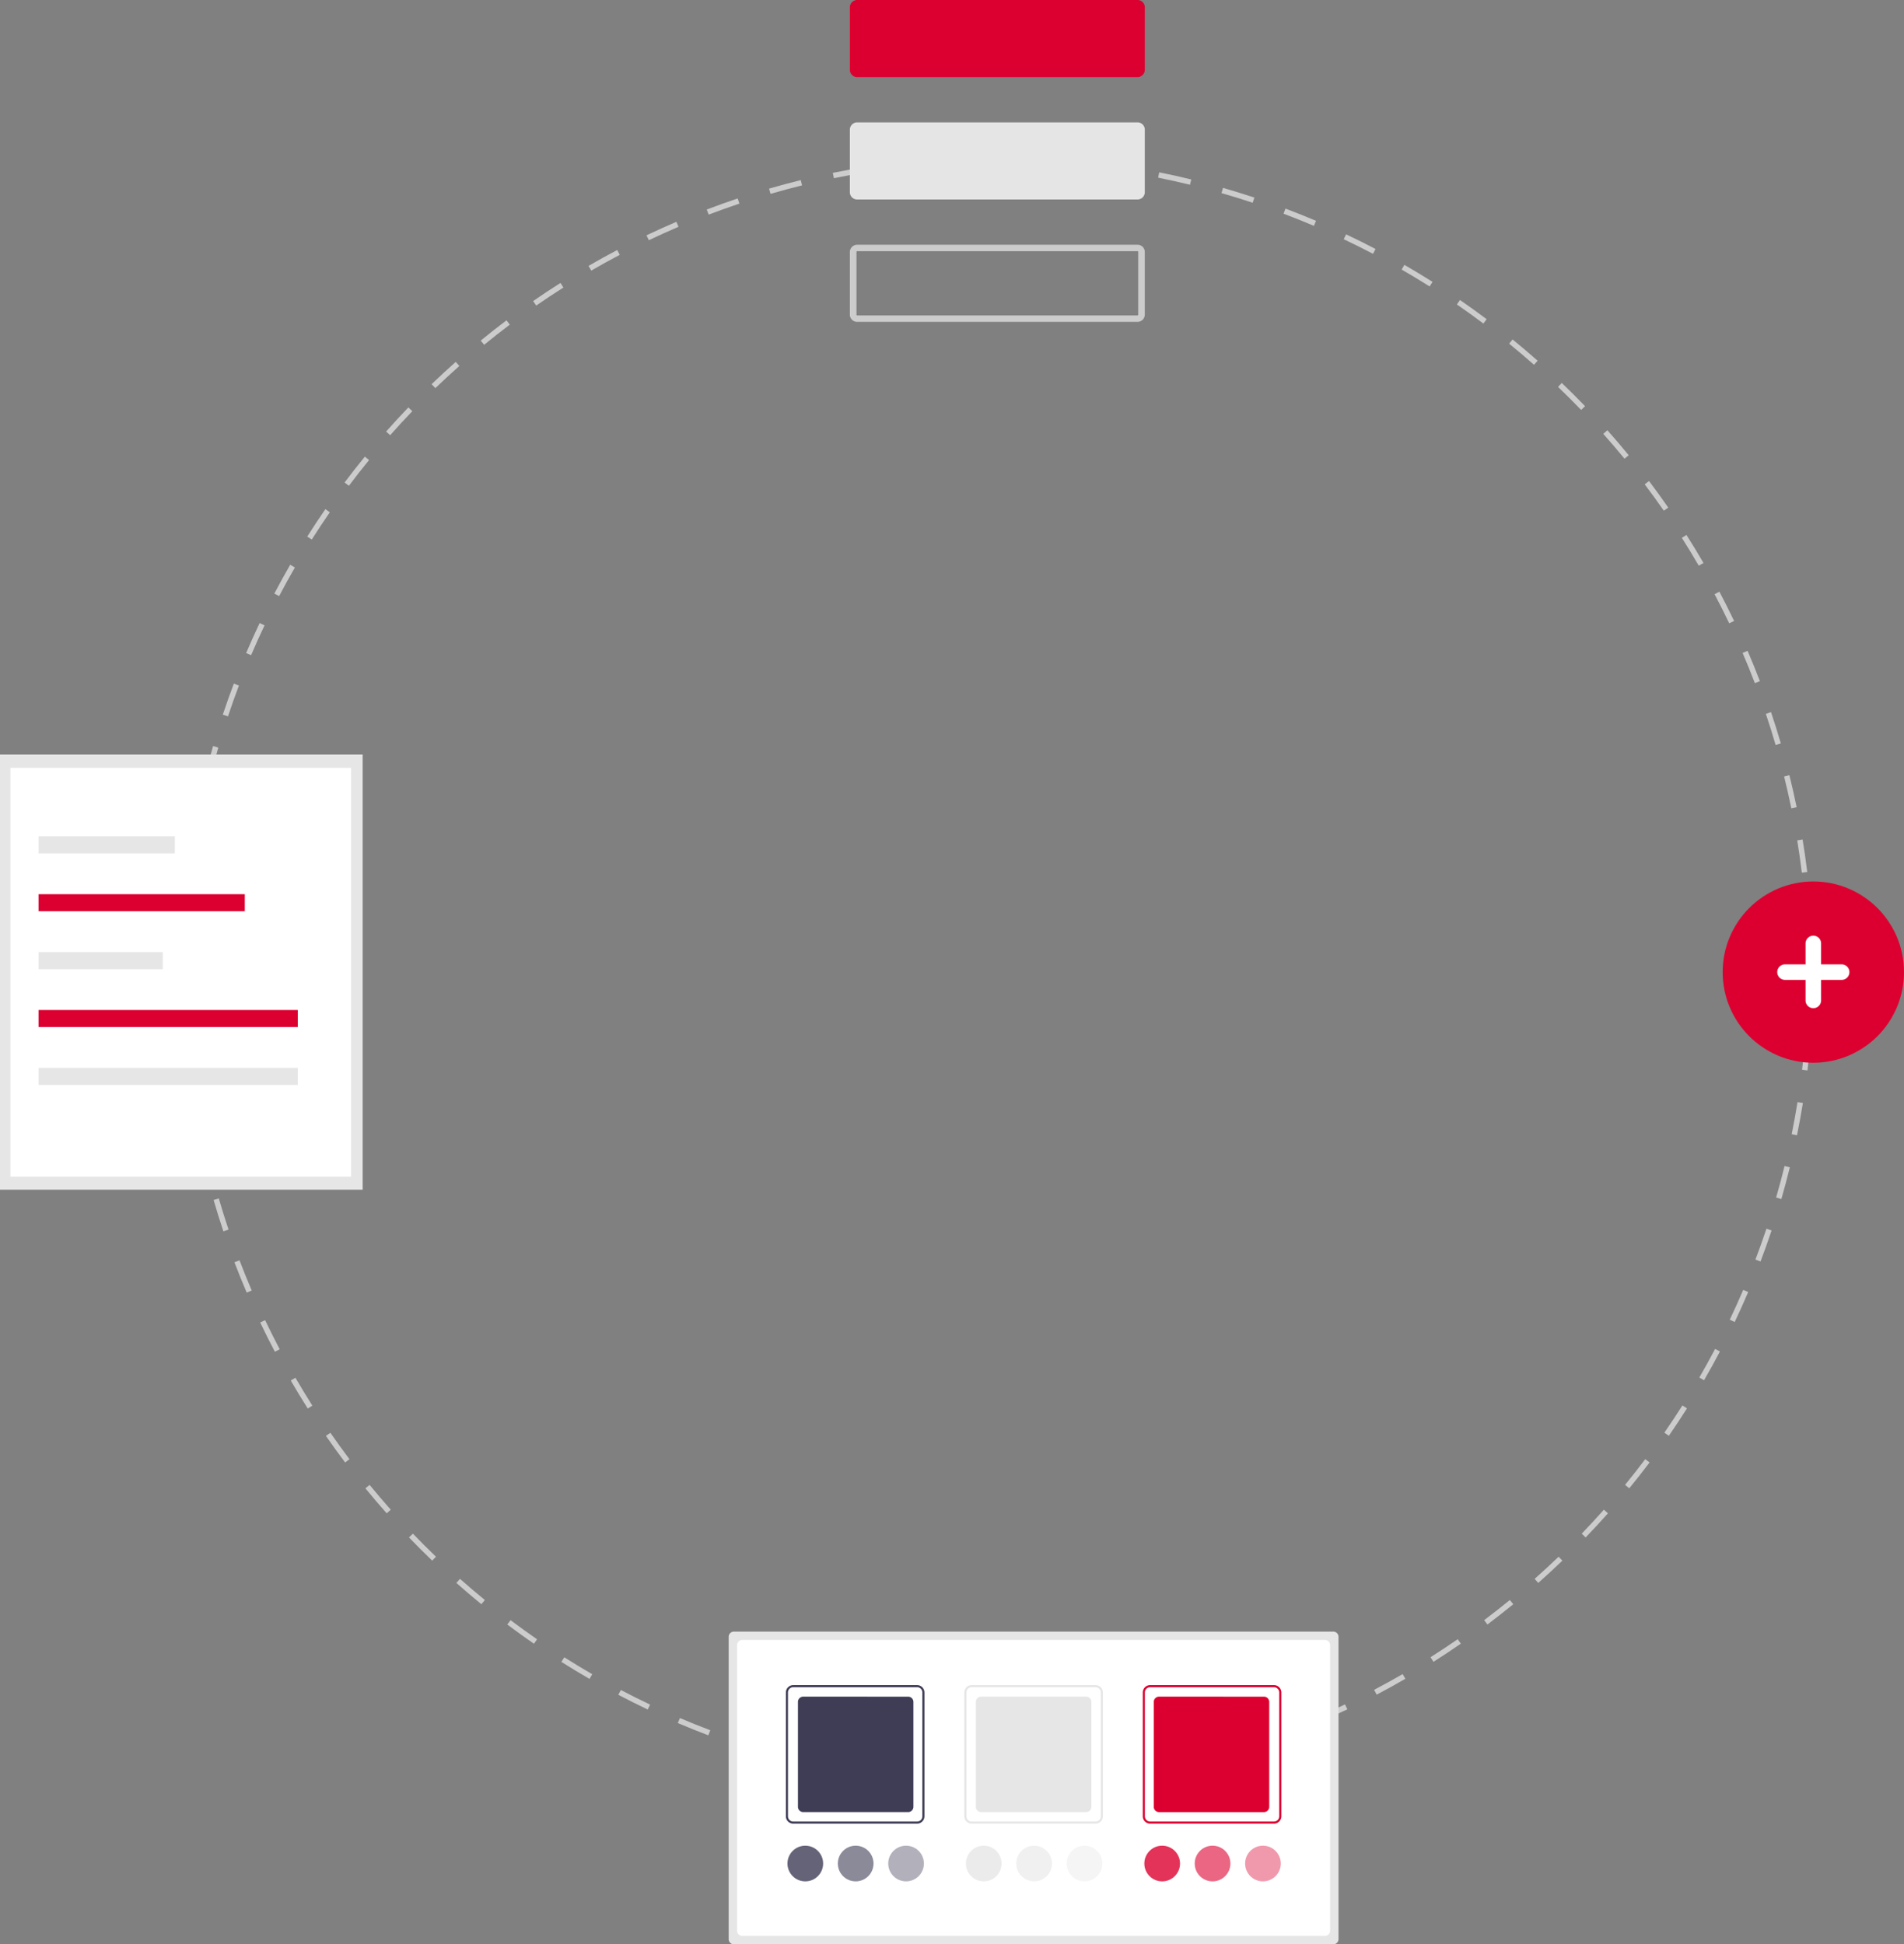 <?xml version="1.0" encoding="UTF-8" standalone="no"?>
<svg data-name="Layer 1" width="420" height="428.979" viewBox="0 0 420 428.979" version="1.1" id="svg475"
  sodipodi:docname="undraw_composition.svg" inkscape:version="1.1 (c68e22c387, 2021-05-23)"
  xmlns:inkscape="http://www.inkscape.org/namespaces/inkscape"
  xmlns:sodipodi="http://sodipodi.sourceforge.net/DTD/sodipodi-0.dtd" xmlns="http://www.w3.org/2000/svg"
  xmlns:svg="http://www.w3.org/2000/svg">
  <rect x="0" y="0" width="420" height="428.979" fill="#808080" stroke="none"/>
  <defs id="defs479" />
  <sodipodi:namedview id="namedview477" pagecolor="#505050" bordercolor="#eeeeee" borderopacity="1"
    inkscape:pageshadow="0" inkscape:pageopacity="0" inkscape:pagecheckerboard="0" showgrid="false"
    inkscape:zoom="1.3120975" inkscape:cx="372.30465" inkscape:cy="294.56653" inkscape:window-width="3200"
    inkscape:window-height="1771" inkscape:window-x="-9" inkscape:window-y="-9" inkscape:window-maximized="1"
    inkscape:current-layer="svg475" />
  <path
    d="m 57.397,291.778 c 1.033,2.166 2.123,4.343 3.241,6.466 l 1.061,-0.559 c -1.11,-2.109 -2.193,-4.27 -3.219,-6.423 z"
    fill="#cccccc" id="path245" />
  <path
    d="m 64.135,304.577 c 1.204,2.079 2.467,4.161 3.753,6.188 l 1.013,-0.641 c -1.277,-2.014 -2.528,-4.082 -3.728,-6.147 z"
    fill="#cccccc" id="path247" />
  <path
    d="m 51.714,278.49 c 0.851,2.235 1.762,4.49 2.707,6.7 l 1.104,-0.471 c -0.939,-2.195 -1.843,-4.435 -2.689,-6.656 z"
    fill="#cccccc" id="path249" />
  <path
    d="m 71.891,316.794 c 1.367,1.975 2.794,3.95 4.24,5.87 l 0.958,-0.722 c -1.436,-1.907 -2.853,-3.869 -4.211,-5.831 z"
    fill="#cccccc" id="path251" />
  <path
    d="m 198.012,35.803 0.145,1.191 v 0.007 c 2.371,-0.291 4.78,-0.535 7.165,-0.73 l -0.1,-1.2 c -2.397,0.195 -4.823,0.441 -7.21,0.732 z"
    fill="#cccccc" id="path253" />
  <path
    d="m 41.349,221.875 -1.2,0.049 c 0.098,2.404 0.245,4.835 0.439,7.235 l 1.197,-0.097 c -0.192,-2.381 -0.336,-4.799 -0.436,-7.187 z"
    fill="#cccccc" id="path255" />
  <path
    d="m 47.113,264.745 c 0.67,2.309 1.397,4.637 2.161,6.918 l 1.139,-0.381 c -0.759,-2.266 -1.481,-4.578 -2.147,-6.871 z"
    fill="#cccccc" id="path257" />
  <path
    d="m 41.199,214.481 c 0,-2.329 0.045,-4.684 0.134,-7 l -1.2,-0.046 c -0.09,2.331 -0.135,4.702 -0.135,7.043 v 0.2 h 1.2 z"
    fill="#cccccc" id="path259" />
  <path
    d="m 41.319,236.37 c 0.29,2.392 0.632,4.806 1.017,7.175 l 1.184,-0.192 c -0.382,-2.353 -0.722,-4.75 -1.01,-7.127 z"
    fill="#cccccc" id="path261" />
  <path
    d="m 41.755,200.293 c 0.188,-2.387 0.426,-4.797 0.702,-7.165 l -1.192,-0.142 c -0.284,2.383 -0.523,4.812 -0.712,7.212 l 1.2,0.094 z"
    fill="#cccccc" id="path263" />
  <path
    d="m 80.601,328.366 c 1.52,1.856 3.1,3.715 4.7,5.515 l 0.896,-0.796 c -1.589,-1.791 -3.16,-3.634 -4.667,-5.478 z"
    fill="#cccccc" id="path265" />
  <path
    d="m 177.028,389.32 c 2.332,0.57 4.711,1.103 7.073,1.581 l 0.238,-1.176 c -2.346,-0.471 -4.709,-1.003 -7.026,-1.571 z"
    fill="#cccccc" id="path267" />
  <path
    d="m 169.641,41.618 0.335,1.152 c 2.292,-0.669 4.631,-1.295 6.953,-1.87 l -0.288,-1.165 c -2.337,0.583 -4.692,1.212 -7,1.883 z"
    fill="#cccccc" id="path269" />
  <path
    d="m 183.709,38.139 0.241,1.175 -0.001,10e-4 c 2.339,-0.479 4.719,-0.914 7.081,-1.302 l -0.193,-1.184 c -2.377,0.388 -4.775,0.828 -7.128,1.31 z"
    fill="#cccccc" id="path271" />
  <path
    d="m 191.232,392.198 c 2.37,0.375 4.784,0.713 7.177,1 l 0.142,-1.185 c -2.376,-0.286 -4.775,-0.622 -7.129,-1 z"
    fill="#cccccc" id="path273" />
  <path
    d="m 163.102,385.304 c 2.279,0.758 4.608,1.481 6.922,2.149 l 0.332,-1.153 c -2.298,-0.663 -4.611,-1.381 -6.875,-2.135 z"
    fill="#cccccc" id="path275" />
  <path
    d="m 100.666,349.241 c 1.801,1.6 3.659,3.178 5.522,4.7 l 0.763,-0.932 c -1.85,-1.512 -3.696,-3.083 -5.485,-4.668 z"
    fill="#cccccc" id="path277" />
  <path
    d="m 111.9,358.416 c 1.919,1.443 3.899,2.872 5.883,4.243 l 0.682,-0.987 c -1.971,-1.363 -3.937,-2.781 -5.844,-4.215 z"
    fill="#cccccc" id="path279" />
  <path
    d="m 91.078,338.368 -0.865,0.832 c 1.67,1.736 3.395,3.46 5.126,5.123 l 0.831,-0.866 c -1.719,-1.651 -3.433,-3.363 -5.092,-5.089 z"
    fill="#cccccc" id="path281" />
  <path
    d="m 149.514,380.155 c 2.221,0.946 4.489,1.858 6.74,2.711 l 0.43,-1.119 c -2.241,-0.846 -4.494,-1.752 -6.7,-2.692 z"
    fill="#cccccc" id="path283" />
  <path
    d="m 136.393,373.926 c 2.13,1.12 4.315,2.212 6.495,3.247 l 0.514,-1.085 c -2.165,-1.024 -4.335,-2.112 -6.451,-3.224 z"
    fill="#cccccc" id="path285" />
  <path
    d="m 123.833,366.663 c 2.028,1.285 4.117,2.549 6.208,3.758 l 0.6,-1.038 c -2.077,-1.202 -4.152,-2.458 -6.166,-3.734 z"
    fill="#cccccc" id="path287" />
  <path
    d="m 43.642,250.674 c 0.481,2.355 1.016,4.733 1.593,7.07 l 1.165,-0.287 c -0.572,-2.323 -1.104,-4.684 -1.582,-7.023 z"
    fill="#cccccc" id="path289" />
  <path
    d="m 118.288,67.414 c 1.964,-1.362 3.98,-2.699 5.991,-3.976 l -0.643,-1.013 c -2.024,1.282 -4.054,2.629 -6.032,4 l 0.684,0.986 z"
    fill="#cccccc" id="path291" />
  <path
    d="m 43.456,186 c 0.381,-2.36 0.808,-4.743 1.281,-7.084 l -1.176,-0.237 c -0.476,2.356 -0.91,4.756 -1.29,7.132 l 1.185,0.19 z"
    fill="#cccccc" id="path293" />
  <path
    d="m 90.948,90.72 -0.866,-0.831 c -1.666,1.737 -3.319,3.531 -4.912,5.331 l 0.899,0.799 c 1.58,-1.793 3.225,-3.573 4.879,-5.299 z"
    fill="#cccccc" id="path295" />
  <polygon points="96.036,85.629 96.037,85.63 96.036,85.629 " fill="#cccccc" id="polygon297"
    transform="translate(0,-2.9955752e-4)" />
  <path
    d="m 136.71,56.224 -0.56,-1.061 c -2.13,1.118 -4.255,2.3 -6.33,3.5 l 0.6,1.038 c 2.061,-1.193 4.176,-2.364 6.29,-3.477 z"
    fill="#cccccc" id="path299" />
  <path
    d="m 101.326,80.746 -0.8,-0.9 c -1.799,1.598 -3.59,3.253 -5.321,4.919 l 0.831,0.864 c 1.72,-1.655 3.499,-3.3 5.29,-4.883 z"
    fill="#cccccc" id="path301" />
  <path
    d="m 398.657,192.392 c -0.29,-2.383 -0.636,-4.797 -1.024,-7.175 l -1.185,0.194 c 0.387,2.362 0.729,4.759 1.018,7.126 z"
    fill="#cccccc" id="path303" />
  <path
    d="m 398.639,206.885 1.202,-0.052 c -0.1,-2.399 -0.246,-4.834 -0.446,-7.234 l -1.2,0.1 c 0.196,2.386 0.344,4.803 0.444,7.186 z"
    fill="#cccccc" id="path305" />
  <path
    d="m 163.104,44.922 -0.381,-1.138 c -2.282,0.766 -4.578,1.588 -6.823,2.444 l 0.427,1.121 c 2.231,-0.848 4.511,-1.667 6.777,-2.427 z"
    fill="#cccccc" id="path307" />
  <path
    d="m 143.128,52.998 c 2.149,-1.025 4.35,-2.021 6.543,-2.96 l -0.472,-1.1 c -2.208,0.946 -4.424,1.948 -6.588,2.98 l 0.517,1.083 z"
    fill="#cccccc" id="path309" />
  <path
    d="m 106.798,76.072 c 1.849,-1.514 3.752,-3.01 5.655,-4.443 l -0.722,-0.958 c -1.916,1.445 -3.832,2.95 -5.694,4.475 l 0.761,0.928 z"
    fill="#cccccc" id="path311" />
  <polygon points="55.388,144.554 55.397,144.555 55.389,144.552 " fill="#cccccc" id="polygon313"
    transform="translate(0,-2.9955752e-4)" />
  <path
    d="m 58.359,137.975 -1.084,-0.514 c -1.033,2.178 -2.035,4.407 -2.978,6.624 l 1.092,0.467 c 0.938,-2.201 1.933,-4.414 2.97,-6.577 z"
    fill="#cccccc" id="path315" />
  <path
    d="m 46.304,171.888 c 0.567,-2.32 1.19,-4.661 1.85,-6.95 l -1.153,-0.332 c -0.663,2.308 -1.292,4.664 -1.863,7 l 1.166,0.285 z"
    fill="#cccccc" id="path317" />
  <path
    d="m 52.703,151.251 -1.123,-0.424 c -0.854,2.259 -1.672,4.563 -2.431,6.848 l 1.139,0.379 c 0.752,-2.27 1.565,-4.558 2.415,-6.803 z"
    fill="#cccccc" id="path319" />
  <polygon points="61.569,131.521 61.576,131.518 61.572,131.516 " fill="#cccccc" id="polygon321"
    transform="translate(0,-2.9955752e-4)" />
  <polygon points="86.068,96.02 86.07,96.02 86.069,96.019 " fill="#cccccc" id="polygon323"
    transform="translate(0,-2.9955752e-4)" />
  <path
    d="m 81.411,101.506 -0.93,-0.759 c -1.52,1.863 -3.025,3.784 -4.471,5.709 l 0.956,0.719 c 1.436,-1.911 2.929,-3.818 4.445,-5.669 z"
    fill="#cccccc" id="path325" />
  <path
    d="m 65.052,125.202 -1.039,-0.6 c -1.2,2.088 -2.381,4.227 -3.5,6.359 l 1.059,0.555 c 1.11,-2.118 2.28,-4.239 3.48,-6.314 z"
    fill="#cccccc" id="path327" />
  <polygon points="76.963,107.178 76.969,107.177 76.966,107.175 " fill="#cccccc" id="polygon329"
    transform="translate(0,-2.9955752e-4)" />
  <path
    d="m 72.757,113.022 -0.987,-0.682 c -1.366,1.98 -2.713,4.017 -4,6.052 l 1.01,0.64 c 1.278,-2.02 2.614,-4.041 3.977,-6.01 z"
    fill="#cccccc" id="path331" />
  <polygon points="68.777,119.037 68.784,119.034 68.78,119.032 " fill="#cccccc" id="polygon333"
    transform="translate(0,-2.9955752e-4)" />
  <path
    d="m 363.756,106.128 -0.957,0.723 c 1.438,1.904 2.857,3.865 4.218,5.826 l 0.985,-0.683 c -1.37,-1.975 -2.799,-3.949 -4.246,-5.866 z"
    fill="#cccccc" id="path335" />
  <path
    d="m 367.137,316.092 0.987,0.682 v 0.005 c 1.372,-1.984 2.72,-4.019 4.007,-6.053 l -1.014,-0.642 c -1.28,2.015 -2.617,4.037 -3.98,6.008 z"
    fill="#cccccc" id="path337" />
  <path
    d="m 372.01,118.023 -1.012,0.644 c 1.279,2.011 2.535,4.077 3.735,6.143 l 1.037,-0.603 c -1.208,-2.084 -2.473,-4.16 -3.76,-6.184 z"
    fill="#cccccc" id="path339" />
  <path
    d="m 379.277,130.539 -1.061,0.56 c 1.114,2.108 2.199,4.268 3.226,6.419 l 1.083,-0.516 c -1.034,-2.163 -2.127,-4.34 -3.248,-6.463 z"
    fill="#cccccc" id="path341" />
  <path
    d="m 374.85,303.925 1.038,0.6 h 0.005 c 1.21,-2.09 2.395,-4.224 3.504,-6.353 l -1.062,-0.559 c -1.111,2.112 -2.285,4.236 -3.485,6.312 z"
    fill="#cccccc" id="path343" />
  <path
    d="m 354.571,94.928 -0.9,0.8 c 1.587,1.785 3.159,3.626 4.673,5.473 l 0.927,-0.763 c -1.52,-1.86 -3.1,-3.71 -4.7,-5.51 z"
    fill="#cccccc" id="path345" />
  <path
    d="m 362.92,321.938 c -1.435,1.906 -2.932,3.813 -4.448,5.667 l 0.929,0.759 v -0.004 c 1.526,-1.862 3.033,-3.781 4.478,-5.7 z"
    fill="#cccccc" id="path347" />
  <path
    d="m 343.813,343.46 c -1.722,1.654 -3.502,3.297 -5.29,4.881 l 0.797,0.896 c 1.799,-1.594 3.591,-3.247 5.324,-4.911 z"
    fill="#cccccc" id="path349" />
  <path
    d="m 344.513,84.494 -0.83,0.867 c 1.724,1.651 3.439,3.361 5.1,5.084 l 0.862,-0.833 c -1.671,-1.735 -3.398,-3.456 -5.132,-5.118 z"
    fill="#cccccc" id="path351" />
  <path
    d="m 381.568,291.163 1.084,0.516 v -0.001 c 1.036,-2.177 2.036,-4.403 2.981,-6.621 l -1.1,-0.471 c -0.94,2.204 -1.939,4.416 -2.965,6.577 z"
    fill="#cccccc" id="path353" />
  <path
    d="m 348.91,338.372 0.865,0.832 0.002,0.003 c 1.665,-1.732 3.318,-3.525 4.918,-5.325 l -0.9,-0.8 c -1.585,1.79 -3.231,3.57 -4.885,5.29 z"
    fill="#cccccc" id="path355" />
  <polygon points="396.398,250.478 396.401,250.478 396.398,250.477 " fill="#cccccc" id="polygon357"
    transform="translate(0,-2.9955752e-4)" />
  <polygon points="398.707,236.169 398.708,236.169 398.707,236.169 " fill="#cccccc" id="polygon359"
    transform="translate(0,-2.9955752e-4)" />
  <polygon points="339.318,349.239 339.323,349.241 339.32,349.237 " fill="#cccccc" id="polygon361"
    transform="translate(0,-2.9955752e-4)" />
  <path
    d="m 396.513,243.157 c -0.381,2.362 -0.814,4.745 -1.289,7.082 l 1.174,0.238 c 0.48,-2.353 0.917,-4.752 1.3,-7.129 z"
    fill="#cccccc" id="path363" />
  <path
    d="m 398.231,228.863 c -0.189,2.378 -0.43,4.788 -0.715,7.163 l 1.191,0.143 c 0.287,-2.392 0.529,-4.818 0.724,-7.211 z"
    fill="#cccccc" id="path365" />
  <path
    d="m 398.797,214.077 v 0.4 c 0,2.387 -0.048,4.809 -0.142,7.2 l 1.2,0.047 h 0.002 c 0.095,-2.407 0.143,-4.844 0.14,-7.252 v -0.395 z"
    fill="#cccccc" id="path367" />
  <path
    d="m 394.719,171.024 -1.165,0.289 c 0.573,2.314 1.108,4.676 1.59,7.021 l 1.175,-0.242 c -0.484,-2.36 -1.022,-4.738 -1.6,-7.068 z"
    fill="#cccccc" id="path369" />
  <path
    d="m 387.23,277.894 1.122,0.425 v -0.001 c 0.857,-2.26 1.678,-4.563 2.439,-6.844 l -1.138,-0.38 c -0.757,2.267 -1.572,4.555 -2.423,6.8 z"
    fill="#cccccc" id="path371" />
  <path
    d="m 385.497,143.587 -1.1,0.473 c 0.94,2.183 1.847,4.422 2.7,6.654 l 1.114,-0.427 c -0.858,-2.249 -1.771,-4.5 -2.714,-6.7 z"
    fill="#cccccc" id="path373" />
  <path
    d="m 390.665,157.111 -1.138,0.382 c 0.762,2.269 1.486,4.577 2.154,6.869 l 1.152,-0.335 c -0.668,-2.308 -1.402,-4.635 -2.168,-6.916 z"
    fill="#cccccc" id="path375" />
  <path
    d="m 393.651,257.263 c -0.572,2.326 -1.197,4.665 -1.859,6.955 l 1.153,0.333 v -10e-4 c 0.666,-2.304 1.295,-4.66 1.871,-7.001 z"
    fill="#cccccc" id="path377" />
  <path
    d="m 212.505,35.827 v 0.006 c 2.383,-0.098 4.806,-0.15 7.197,-0.161 v -1.2 c -2.409,0.004 -4.846,0.055 -7.246,0.155 z"
    fill="#cccccc" id="path379" />
  <path
    d="m 241.253,36.924 c 2.372,0.28 4.771,0.614 7.131,0.99 l 0.188,-1.182 c -2.378,-0.382 -4.79,-0.717 -7.178,-1 z"
    fill="#cccccc" id="path381" />
  <path
    d="m 269.449,42.606 c 2.297,0.659 4.611,1.375 6.878,2.127 l 0.377,-1.139 c -2.282,-0.757 -4.611,-1.477 -6.923,-2.141 z"
    fill="#cccccc" id="path383" />
  <path
    d="m 262.882,388.106 0.287,1.165 v -0.002 c 2.339,-0.575 4.694,-1.206 7.001,-1.872 l -0.334,-1.153 c -2.291,0.662 -4.63,1.29 -6.954,1.862 z"
    fill="#cccccc" id="path385" />
  <path
    d="m 241.644,391.979 c -2.372,0.287 -4.782,0.529 -7.163,0.719 l 0.1,1.197 c 2.397,-0.193 4.822,-0.436 7.208,-0.724 z"
    fill="#cccccc" id="path387" />
  <path
    d="m 255.469,39.196 c 2.346,0.472 4.71,0.998 7.027,1.563 l 0.285,-1.166 c -2.333,-0.574 -4.713,-1.099 -7.075,-1.574 z"
    fill="#cccccc" id="path389" />
  <path
    d="m 248.776,390.976 0.192,1.185 v -0.003 c 2.369,-0.381 4.768,-0.819 7.129,-1.3 l -0.239,-1.175 c -2.346,0.477 -4.729,0.913 -7.082,1.293 z"
    fill="#cccccc" id="path391" />
  <path
    d="m 205.621,393.913 c 2.401,0.19 4.834,0.333 7.234,0.427 l 0.046,-1.203 c -2.386,-0.093 -4.8,-0.235 -7.186,-0.424 z"
    fill="#cccccc" id="path393" />
  <path
    d="m 333.655,74.892 -0.758,0.93 c 1.85,1.508 3.697,3.077 5.49,4.662 l 0.795,-0.899 c -1.805,-1.593 -3.665,-3.175 -5.527,-4.693 z"
    fill="#cccccc" id="path395" />
  <polygon points="234.577,393.895 234.581,393.898 234.581,393.895 " fill="#cccccc" id="polygon397"
    transform="translate(0,-2.9955752e-4)" />
  <path
    d="m 226.901,35.804 c 2.387,0.091 4.808,0.231 7.187,0.416 l 0.094,-1.197 c -2.395,-0.187 -4.829,-0.328 -7.235,-0.419 z"
    fill="#cccccc" id="path399" />
  <path
    d="m 220.1,393.279 v 1.2 c 2.402,-0.001 4.84,-0.05 7.248,-0.145 l -0.048,-1.2 c -2.392,0.095 -4.814,0.145 -7.2,0.145 z"
    fill="#cccccc" id="path401" />
  <path
    d="m 315.56,365.628 0.642,1.014 0.004,0.003 c 2.025,-1.286 4.056,-2.631 6.036,-4 l -0.682,-0.987 c -1.971,1.36 -3.989,2.696 -6,3.97 z"
    fill="#cccccc" id="path403" />
  <path
    d="m 276.708,384.099 0.38,1.138 v -10e-4 c 2.281,-0.761 4.577,-1.581 6.827,-2.436 l -0.427,-1.121 c -2.234,0.849 -4.515,1.663 -6.78,2.42 z"
    fill="#cccccc" id="path405" />
  <path
    d="m 333.051,353.01 c -1.855,1.516 -3.762,3.009 -5.662,4.44 l 0.721,0.958 c 1.915,-1.44 3.833,-2.944 5.7,-4.469 z"
    fill="#cccccc" id="path407" />
  <path
    d="m 309.788,58.436 -0.6,1.039 c 2.071,1.194 4.148,2.448 6.171,3.726 l 0.641,-1.014 c -2.037,-1.287 -4.127,-2.551 -6.212,-3.751 z"
    fill="#cccccc" id="path409" />
  <polygon points="328.11,358.408 328.111,358.409 328.11,358.408 " fill="#cccccc" id="polygon411"
    transform="translate(0,-2.9955752e-4)" />
  <path
    d="m 322.055,66.188 -0.681,0.988 c 1.966,1.355 3.934,2.771 5.848,4.208 l 0.721,-0.959 c -1.928,-1.447 -3.909,-2.872 -5.888,-4.237 z"
    fill="#cccccc" id="path413" />
  <path
    d="m 283.558,46.022 -0.424,1.123 c 2.241,0.845 4.494,1.748 6.7,2.685 l 0.467,-1.108 c -2.22,-0.939 -4.489,-1.849 -6.743,-2.7 z"
    fill="#cccccc" id="path415" />
  <path
    d="m 290.148,379.001 0.471,1.1 v 0.003 c 2.209,-0.943 4.427,-1.943 6.591,-2.972 l -0.516,-1.084 c -2.146,1.023 -4.352,2.016 -6.546,2.953 z"
    fill="#cccccc" id="path417" />
  <path
    d="m 296.929,51.699 -0.513,1.085 c 2.164,1.024 4.336,2.107 6.455,3.217 l 0.558,-1.063 c -2.135,-1.118 -4.321,-2.208 -6.5,-3.239 z"
    fill="#cccccc" id="path419" />
  <path
    d="m 303.115,372.826 0.559,1.062 0.004,10e-4 c 2.127,-1.12 4.258,-2.297 6.329,-3.498 l -0.6,-1.038 c -2.062,1.192 -4.178,2.361 -6.292,3.473 z"
    fill="#cccccc" id="path421" />
  <path
    d="m 189.052,71.015 a 1.603,1.603 0 0 1 -1.579,-1.515 l -7.3e-4,-13.96 a 1.611,1.611 0 0 1 1.665,-1.54 l 61.747,-4.8e-4 a 1.598,1.598 0 0 1 1.643,1.513 l 7.3e-4,13.961 a 1.613,1.613 0 0 1 -1.653,1.539 H 189.116 c -0.021,0.001 -0.043,0.001 -0.064,0.001 z m 0.035,-15.602 a 0.159,0.159 0 0 0 -0.158,0.15 l 7.3e-4,13.909 a 0.162,0.162 0 0 0 0.165,0.125 l 61.79,-4.9e-4 a 0.171,0.171 0 0 0 0.187,-0.15 l -7.3e-4,-13.905 a 0.166,0.166 0 0 0 -0.165,-0.125 l -61.811,-0.003 z"
    fill="#cccccc" id="path423" />
  <path
    d="m 189.052,44.015 a 1.603,1.603 0 0 1 -1.579,-1.515 l -7.3e-4,-13.96 a 1.614,1.614 0 0 1 1.665,-1.54 l 61.747,-4.8e-4 a 1.601,1.601 0 0 1 1.643,1.513 l 7.3e-4,13.961 a 1.605,1.605 0 0 1 -1.653,1.539 H 189.116 c -0.021,0.001 -0.043,0.001 -0.064,0.001 z"
    fill="#e5e5e5" id="path425" />
  <path
    d="m 189.052,17.015 a 1.603,1.603 0 0 1 -1.579,-1.515 l -7.3e-4,-13.96 a 1.617,1.617 0 0 1 1.665,-1.54 L 250.884,5.6044248e-4 A 1.603,1.603 0 0 1 252.527,1.514 l 7.3e-4,13.961 a 1.614,1.614 0 0 1 -1.653,1.539 H 189.116 c -0.021,0.001 -0.043,0.001 -0.064,0.001 z"
    fill="#dc0030" id="path427" />
  <g id="b9b363af-5303-4c18-a23e-df3b65209469" data-name="Group 64" transform="translate(0,-2.9955752e-4)">
    <rect id="e3de4c85-d1c1-42fe-a42c-c18acdd2814e" data-name="Rectangle 25" y="166.479" width="80" height="96"
      fill="#e6e6e6" x="0" />
    <rect id="fe265eb4-d8ad-4188-b40e-9412ee773139" data-name="Rectangle 25-2" x="2.296" y="169.433"
      width="75.146" height="90.175" fill="#ffffff" />
    <rect id="e738187c-325b-4068-9a87-7b14c6a5a06e" data-name="Rectangle 31" x="8.506" y="184.514"
      width="30.058" height="3.757" fill="#e6e6e6" />
    <rect id="b4667f7c-6534-4bc0-a7af-c9425a83f984" data-name="Rectangle 32" x="8.506" y="197.289" width="45.493"
      height="3.757" fill="#dc0030" />
    <rect id="bfd14e20-c4b4-4975-b104-b5d7b17119c2" data-name="Rectangle 38" x="8.506" y="210.063"
      width="27.397" height="3.757" fill="#e6e6e6" />
    <rect id="aefc8445-277c-4a0d-9a38-15f1d129f2f6" data-name="Rectangle 39" x="8.506" y="222.838"
      width="57.176" height="3.757" fill="#dc0030" />
    <rect id="b28680f7-0f2a-4f1c-a56c-8b8834e2a932" data-name="Rectangle 40" x="8.506" y="235.613"
      width="57.176" height="3.757" fill="#e6e6e6" />
  </g>
  <g id="ed001692-4e2b-40c0-8dd4-0752cad6d5fa" data-name="Group 65" transform="translate(0,-2.9955752e-4)">
    <path id="e8f8166f-e1bc-41da-9765-0616df81a660-1958" data-name="Path 1011"
      d="m 389.394,515.413 a 1.159,1.159 0 0 0 -1.158,1.158 v 66.684 a 1.159,1.159 0 0 0 1.158,1.158 h 132.212 a 1.159,1.159 0 0 0 1.158,-1.158 v -66.684 a 1.159,1.159 0 0 0 -1.158,-1.158 z"
      transform="translate(-227.5,-155.433)" fill="#e6e6e6" />
    <path id="ab70177d-851a-4034-849b-dc5f8bdfad9b-1959" data-name="Path 1012"
      d="m 391.247,517.265 a 1.159,1.159 0 0 0 -1.158,1.158 v 62.98 a 1.159,1.159 0 0 0 1.158,1.158 h 128.506 a 1.159,1.159 0 0 0 1.158,-1.158 v -62.98 a 1.159,1.159 0 0 0 -1.158,-1.158 z"
      transform="translate(-227.5,-155.433)" fill="#ffffff" />
    <path id="a6de2725-ae37-49ee-b007-49636fd70c7e-1960" data-name="Path 1013"
      d="m 429.799,557.785 h -27.322 a 1.623,1.623 0 0 1 -1.621,-1.621 v -27.322 a 1.623,1.623 0 0 1 1.621,-1.621 h 27.322 a 1.623,1.623 0 0 1 1.621,1.621 v 27.322 a 1.623,1.623 0 0 1 -1.621,1.621 z m -27.322,-30.1 a 1.159,1.159 0 0 0 -1.158,1.158 v 27.322 a 1.159,1.159 0 0 0 1.158,1.158 h 27.322 a 1.159,1.159 0 0 0 1.158,-1.158 v -27.323 a 1.159,1.159 0 0 0 -1.158,-1.158 z"
      transform="translate(-227.5,-155.433)" fill="#3f3d56" />
    <path id="a19aa1f8-ee50-4a31-b5b0-1f46abbb6fa5-1961" data-name="Path 1014"
      d="m 469.161,557.785 h -27.322 a 1.623,1.623 0 0 1 -1.621,-1.621 v -27.322 a 1.623,1.623 0 0 1 1.621,-1.621 h 27.322 a 1.623,1.623 0 0 1 1.621,1.621 v 27.322 a 1.623,1.623 0 0 1 -1.621,1.621 z m -27.322,-30.1 a 1.159,1.159 0 0 0 -1.158,1.158 v 27.322 a 1.159,1.159 0 0 0 1.158,1.158 h 27.322 a 1.159,1.159 0 0 0 1.158,-1.158 v -27.323 a 1.159,1.159 0 0 0 -1.158,-1.158 z"
      transform="translate(-227.5,-155.433)" fill="#e6e6e6" />
    <path id="a2e99a8c-7c3e-4a46-b050-978645415aa0-1962" data-name="Path 1015"
      d="m 443.923,529.763 a 1.159,1.159 0 0 0 -1.158,1.158 v 23.154 a 1.159,1.159 0 0 0 1.158,1.158 h 23.158 a 1.159,1.159 0 0 0 1.158,-1.158 v -23.15 a 1.159,1.159 0 0 0 -1.156,-1.162 z"
      transform="translate(-227.5,-155.433)" fill="#e6e6e6" />
    <path id="a1a7701c-a4b3-45f7-ba82-ecc014cc0ab0-1963" data-name="Path 1016"
      d="m 404.677,529.763 a 1.159,1.159 0 0 0 -1.158,1.158 v 23.154 a 1.159,1.159 0 0 0 1.158,1.158 h 23.154 a 1.159,1.159 0 0 0 1.158,-1.158 v -23.15 a 1.159,1.159 0 0 0 -1.158,-1.158 z"
      transform="translate(-227.5,-155.433)" fill="#3f3d56" />
    <path id="b42d7989-02f3-4c84-ad2b-8e00dd2df745-1964" data-name="Path 1017"
      d="m 483.166,529.763 a 1.159,1.159 0 0 0 -1.158,1.158 v 23.154 a 1.159,1.159 0 0 0 1.156,1.162 h 23.156 a 1.159,1.159 0 0 0 1.158,-1.158 v -23.154 a 1.159,1.159 0 0 0 -1.158,-1.158 z"
      transform="translate(-227.5,-155.433)" fill="#dc0030" />
    <path id="f813e1b9-be7f-44e3-b624-f228ad519824-1965" data-name="Path 1018"
      d="m 508.523,557.785 h -27.317 a 1.623,1.623 0 0 1 -1.621,-1.621 v -27.322 a 1.623,1.623 0 0 1 1.621,-1.621 h 27.322 a 1.623,1.623 0 0 1 1.621,1.621 v 27.322 a 1.623,1.623 0 0 1 -1.625,1.621 z m -27.322,-30.1 a 1.159,1.159 0 0 0 -1.158,1.158 v 27.322 a 1.159,1.159 0 0 0 1.158,1.158 h 27.322 a 1.159,1.159 0 0 0 1.158,-1.158 v -27.323 a 1.159,1.159 0 0 0 -1.158,-1.158 z"
      transform="translate(-227.5,-155.433)" fill="#dc0030" />
    <circle id="a256ee75-ac51-43d7-97e2-3db24c3be389" data-name="Ellipse 187" cx="217.002" cy="411.15"
      r="3.936" fill="#e6e6e6" opacity="0.8" style="isolation:isolate" />
    <circle id="aa825252-37aa-41e2-9a2c-ccbee99d2ef1" data-name="Ellipse 188" cx="239.23" cy="411.15"
      r="3.936" fill="#e6e6e6" opacity="0.4" style="isolation:isolate" />
    <circle id="e2e0d947-3ebc-480d-8987-97d04e023704" data-name="Ellipse 189" cx="228.116" cy="411.15"
      r="3.936" fill="#e6e6e6" opacity="0.6" style="isolation:isolate" />
    <circle id="a24995dc-8888-4773-9a89-b4343b8ccc71" data-name="Ellipse 190" cx="177.639" cy="411.15"
      r="3.936" fill="#3f3d56" opacity="0.8" style="isolation:isolate" />
    <circle id="b46cd29b-6d35-4cd2-afa1-c57a3756ab6b" data-name="Ellipse 191" cx="199.867" cy="411.15"
      r="3.936" fill="#3f3d56" opacity="0.4" style="isolation:isolate" />
    <circle id="f601e6e7-677d-43cb-b027-d603cd29d25a" data-name="Ellipse 192" cx="188.753" cy="411.15"
      r="3.936" fill="#3f3d56" opacity="0.6" style="isolation:isolate" />
    <circle id="a77d708d-bca5-43b2-b23e-dc16f9e9193a" data-name="Ellipse 193" cx="256.364" cy="411.15"
      r="3.936" fill="#dc0030" opacity="0.8" style="isolation:isolate" />
    <circle id="e63dac9c-0d6c-4c6c-9542-a36cc92b4df6" data-name="Ellipse 194" cx="278.592" cy="411.15"
      r="3.936" fill="#dc0030" opacity="0.4" style="isolation:isolate" />
    <circle id="a1090fae-2383-417d-8f76-05f45bb8b5bf" data-name="Ellipse 195" cx="267.478" cy="411.15"
      r="3.936" fill="#dc0030" opacity="0.6" style="isolation:isolate" />
  </g>
  <circle id="a3d5bffd-d54f-4a9c-b6b3-ef1fd30503af" data-name="Ellipse 18" cx="400" cy="214.479" r="20"
    fill="#dc0030" />
  <path id="b8d1c3cf-0786-4fd7-9dbb-a868aee65219-1966" data-name="Path 1032"
    d="m 406.285,212.763 h -4.571 v -4.57 a 1.715,1.715 0 1 0 -3.429,0 v 4.57 h -4.571 a 1.715,1.715 0 0 0 0,3.429 h 4.571 v 4.571 a 1.715,1.715 0 0 0 3.429,0 v -4.57 h 4.571 a 1.715,1.715 0 0 0 0,-3.429 z"
    fill="#ffffff" />
</svg>
